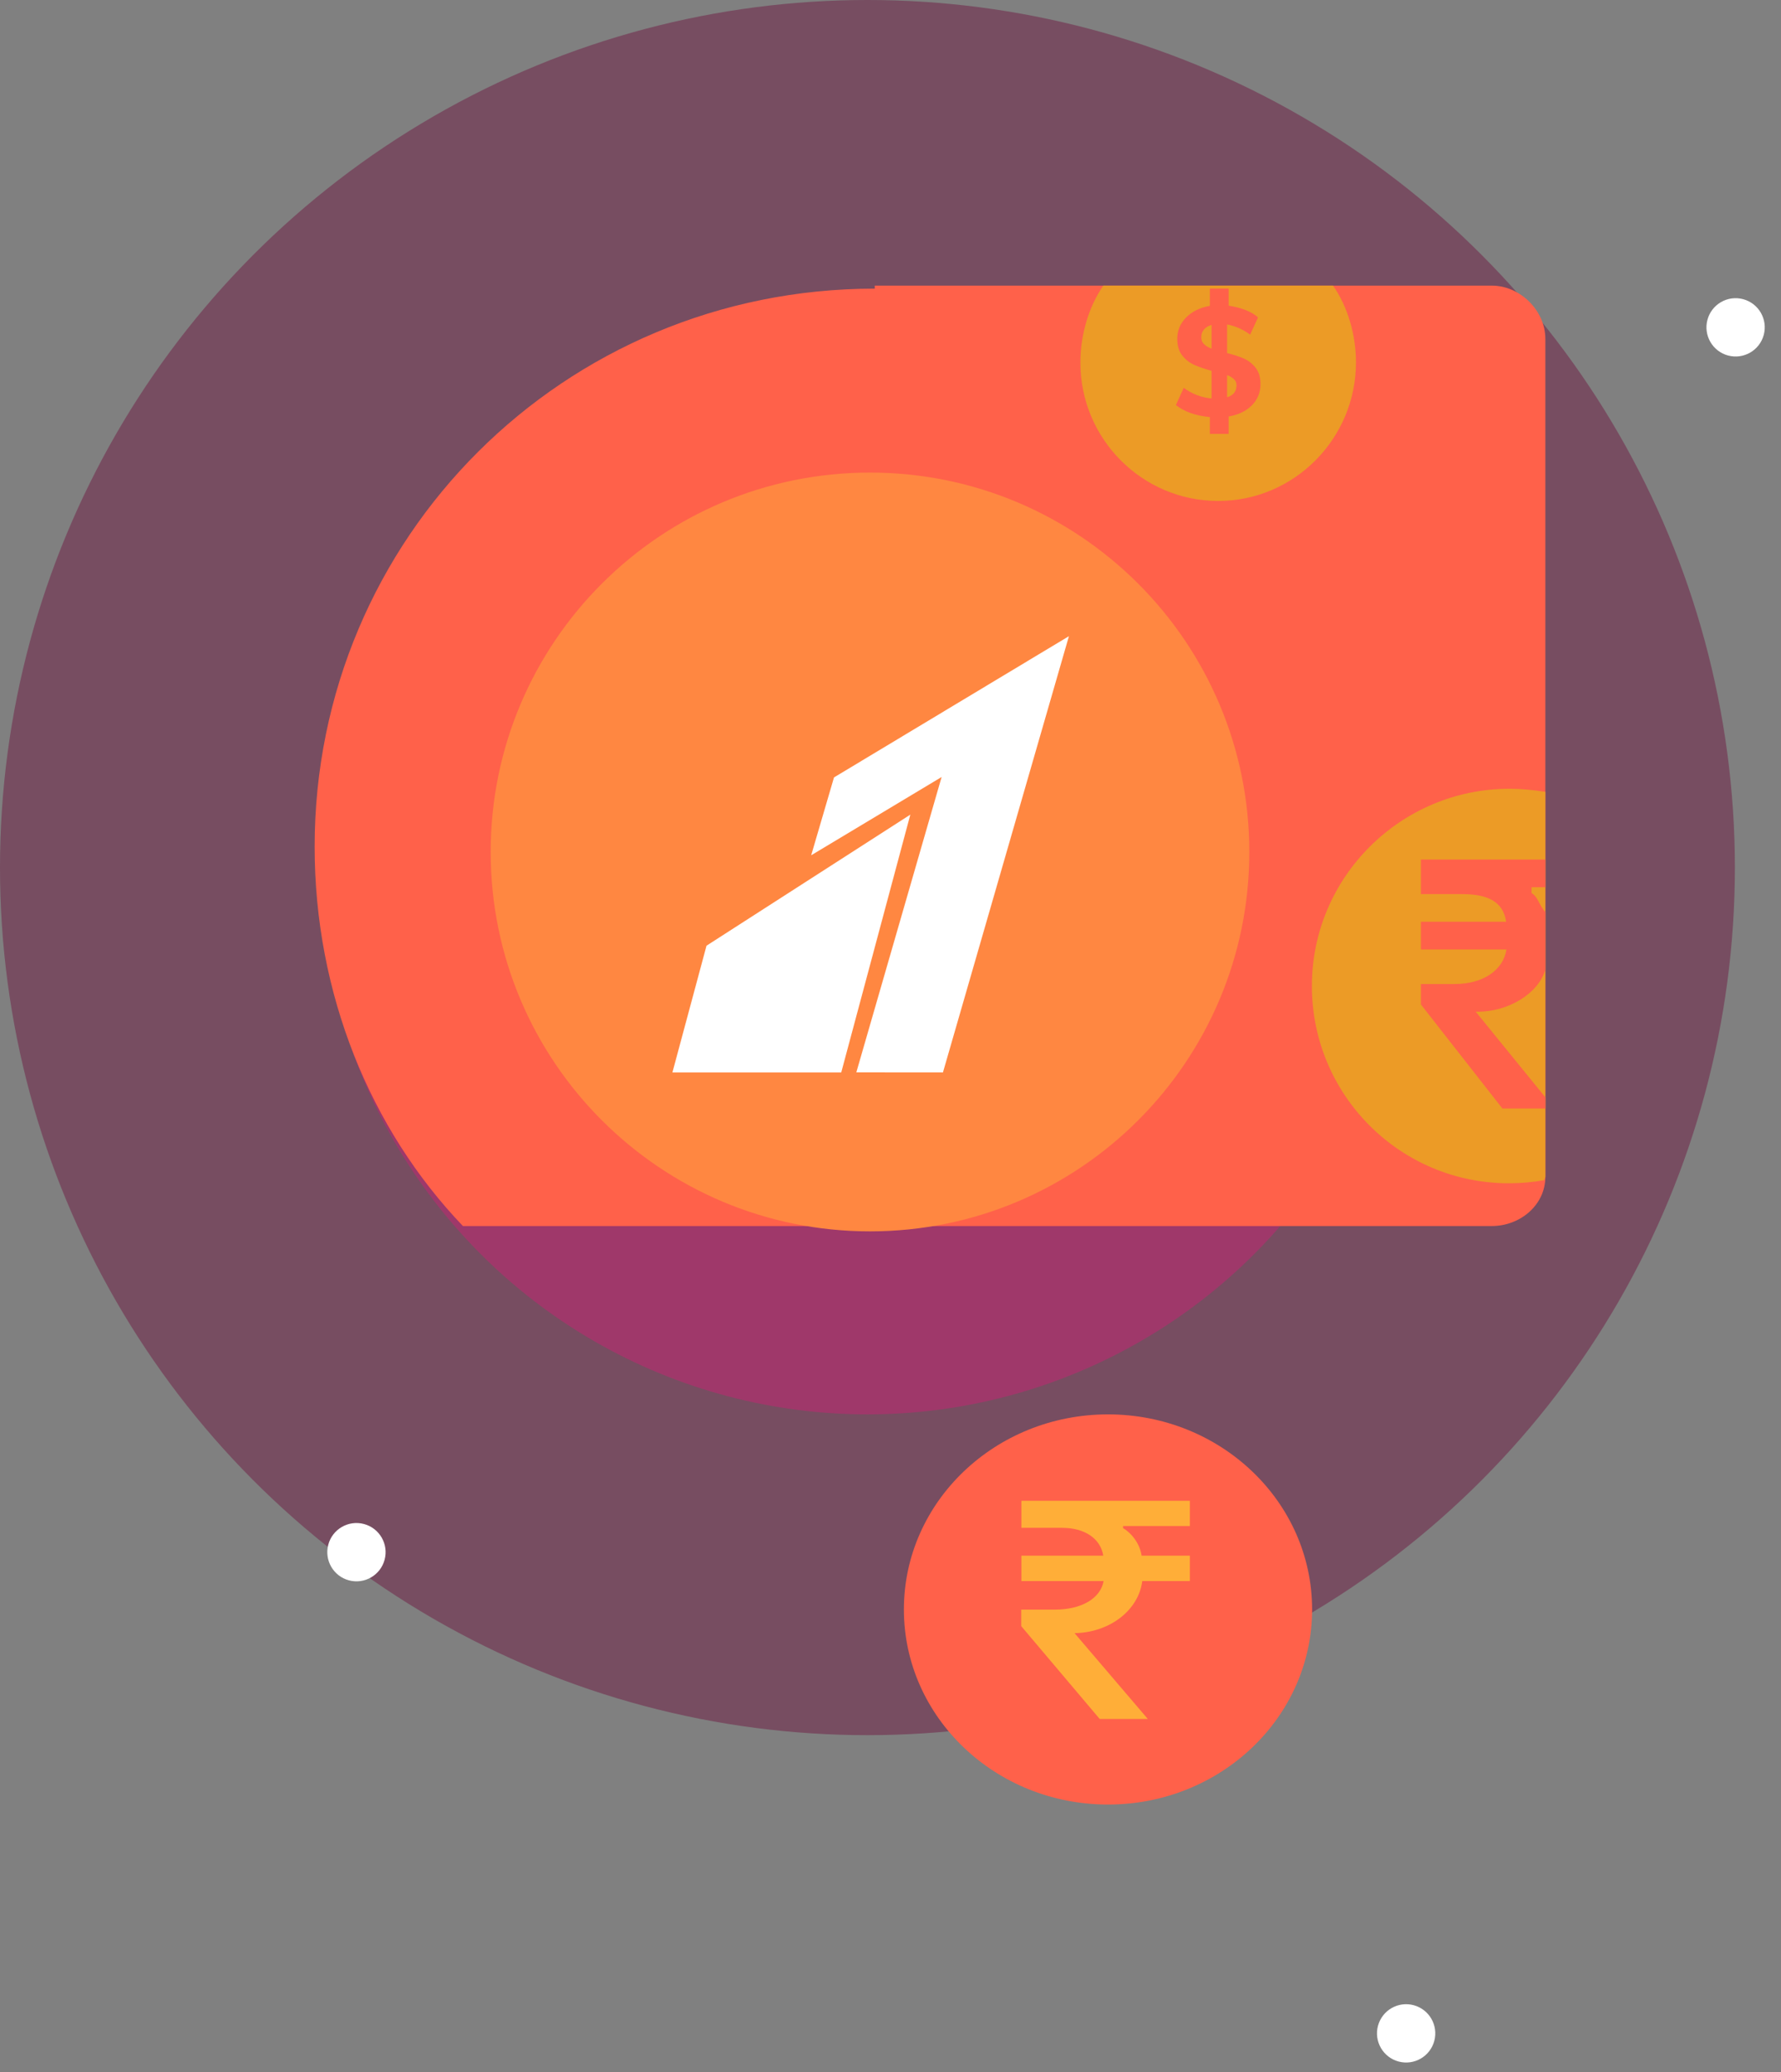 <svg width="98" height="114" viewBox="0 0 98 114" fill="none" xmlns="http://www.w3.org/2000/svg">
<rect x="0" y="0" width="98" height="114" fill="#808080" stroke="none"/>
<circle opacity="0.4" cx="47.731" cy="47.731" r="47.731" fill="#6B0034"/>
<circle cx="47.731" cy="47.731" r="30.083" fill="#9F386A"/>
<path d="M85.034 64.739V18.646C85.034 17.087 83.647 15.714 82.088 15.714H48.133V15.88C31.013 15.88 17.313 29.596 17.313 46.583C17.313 54.666 20.374 62.126 25.473 67.452H48.01H70.546H82.088C83.647 67.452 85.034 66.298 85.034 64.739Z" fill="#FF614A"/>
<path d="M47.872 67.745C59.4 67.745 68.744 58.4 68.744 46.872C68.744 35.345 59.4 26 47.872 26C36.345 26 27 35.345 27 46.872C27 58.4 36.345 67.745 47.872 67.745Z" fill="#FF8741"/>
<path d="M59.449 19.953C59.449 24.14 62.843 27.561 67.031 27.561C71.218 27.561 74.612 24.126 74.612 19.939C74.612 18.392 74.147 16.855 73.351 15.713H60.712C59.915 16.855 59.449 18.405 59.449 19.953Z" fill="#EC9B26"/>
<path d="M68.884 22.299C68.568 22.618 68.142 22.823 67.606 22.913V23.869H66.574V22.947C65.795 22.873 65.172 22.653 64.703 22.287L65.135 21.338C65.598 21.677 66.108 21.872 66.667 21.922V20.399C66.283 20.297 65.962 20.187 65.702 20.069C65.443 19.95 65.224 19.776 65.046 19.548C64.868 19.32 64.779 19.016 64.779 18.638C64.779 18.181 64.945 17.788 65.275 17.458C65.605 17.128 66.038 16.918 66.574 16.827V15.879H67.606V16.819C67.928 16.864 68.233 16.942 68.521 17.052C68.808 17.162 69.043 17.298 69.223 17.462L68.791 18.41C68.385 18.117 67.962 17.931 67.522 17.852V19.426C67.894 19.516 68.207 19.619 68.462 19.735C68.715 19.85 68.928 20.021 69.101 20.247C69.273 20.472 69.359 20.769 69.359 21.135C69.358 21.593 69.2 21.981 68.884 22.299ZM66.248 18.931C66.347 19.03 66.486 19.113 66.667 19.181V17.877C66.486 17.928 66.347 18.012 66.248 18.127C66.149 18.243 66.1 18.385 66.1 18.555C66.1 18.707 66.149 18.832 66.248 18.931ZM68.038 21.195C68.038 21.065 67.994 20.957 67.907 20.869C67.819 20.782 67.691 20.704 67.522 20.636V21.855C67.865 21.754 68.038 21.533 68.038 21.195Z" fill="#FF614A"/>
<path d="M83.07 43.394C77.076 43.394 72.187 48.252 72.187 54.246C72.187 60.24 77.03 65.099 83.024 65.099C83.67 65.099 84.355 65.039 84.97 64.931C84.974 64.867 85.034 64.803 85.034 64.738V43.563C84.273 43.454 83.719 43.394 83.07 43.394Z" fill="#EC9B26"/>
<path d="M85.034 48.811V47.289H78.186V49.192H80.481C81.797 49.192 82.716 49.572 82.876 50.713H78.186V52.235H82.895C82.716 53.376 81.608 54.137 80.046 54.137H78.187V55.264L82.668 60.985H85.035V60.372L81.201 55.659H81.343C82.973 55.659 84.654 54.675 85.034 53.343V50.182C84.654 49.751 84.654 49.37 84.273 49.13V48.811H85.034Z" fill="#FF614A"/>
<circle cx="95.502" cy="18.009" r="1.604" transform="rotate(-75 95.502 18.009)" fill="white"/>
<circle cx="19.614" cy="85.395" r="1.604" transform="rotate(-75 19.614 85.395)" fill="white"/>
<circle cx="77.373" cy="111.868" r="1.604" transform="rotate(-75 77.373 111.868)" fill="white"/>
<path d="M60.968 99.279C67.171 99.279 72.199 94.474 72.199 88.547C72.199 82.62 67.171 77.814 60.968 77.814C54.765 77.814 49.737 82.62 49.737 88.547C49.737 94.474 54.765 99.279 60.968 99.279Z" fill="#FF614A"/>
<path d="M63.158 94.571H60.511L56.193 89.463V88.556H58.035C59.51 88.556 60.556 87.941 60.726 86.984H56.202V85.587H60.708C60.556 84.646 59.689 84.056 58.446 84.056H56.202V82.567H65.473V83.956H61.798V84.073C62.326 84.388 62.728 84.979 62.818 85.587H65.473V86.984H62.853C62.657 88.556 61.128 89.763 59.259 89.846H59.125L63.158 94.571Z" fill="#FFAE38"/>
<path d="M45.891 42.771L44.636 47.054L51.813 42.747L47.12 58.996L51.886 59L58.818 35L45.891 42.771Z" fill="white"/>
<path d="M38.876 52.029L37 59H46.29C46.29 59 50.09 44.822 50.091 44.818C50.087 44.82 38.876 52.029 38.876 52.029Z" fill="white"/>
</svg>
